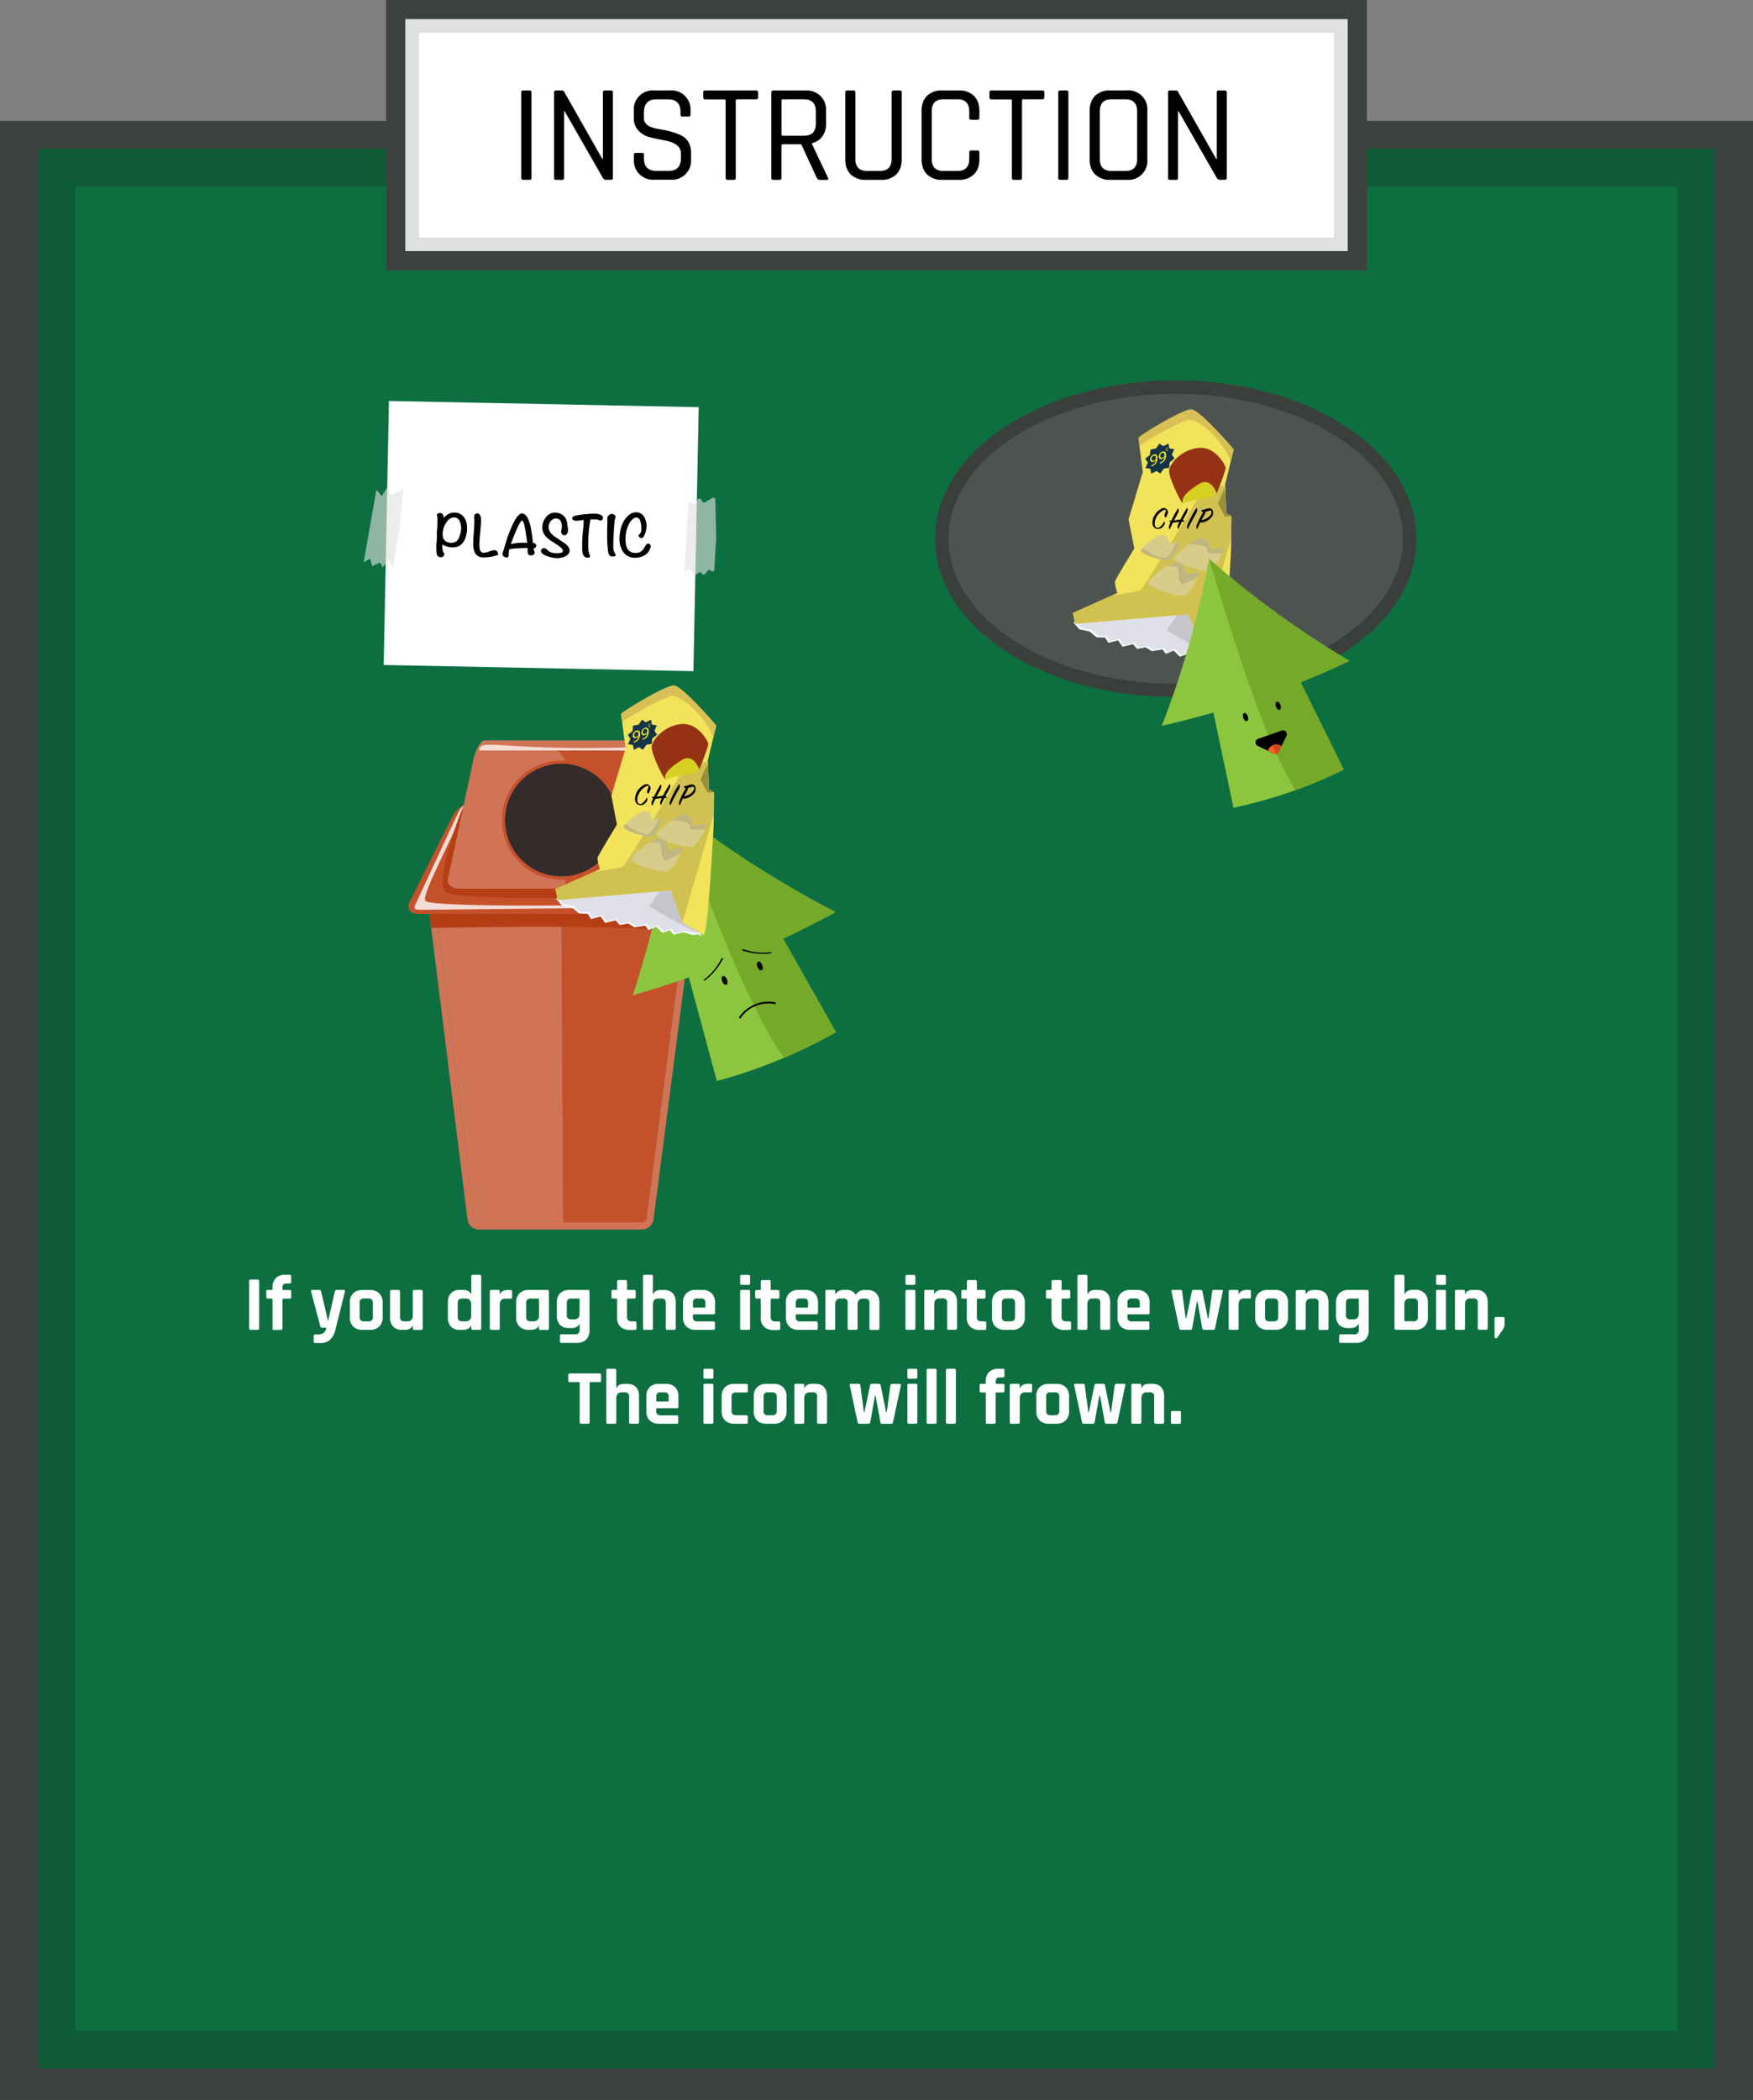 <svg xmlns="http://www.w3.org/2000/svg" viewBox="0 0 908 1087.39"><rect x="0" y="0" width="908" height="1087.39" fill="#808080" stroke="none"/><defs><style>.cls-1{fill:#0d6f40;}.cls-2{fill:#fff;}.cls-3{fill:#e2e2e2;opacity:0.61;}.cls-4{fill:#0d74ae;}.cls-5{fill:#176287;}.cls-6{fill:#c5512b;}.cls-7{fill:#d17455;}.cls-8{fill:#b53e14;}.cls-9{fill:#f3dcd5;}.cls-10{fill:#332c2a;}.cls-11{fill:#3c423f;}.cls-12{fill:#0f5b35;}.cls-13{fill:#4d5450;}.cls-14{fill:#3a3f3c;}.cls-15{fill:#dee1df;}.cls-16{fill:#8cc63f;}.cls-17{fill:#75a929;}.cls-18{stroke:#000;stroke-miterlimit:10;stroke-width:0.54px;}.cls-19{fill:#f8f9ff;}.cls-20{fill:#dfe0e7;}.cls-21{fill:#a3a4a8;fill-opacity:0.44;}.cls-22{fill:#f2e35a;}.cls-23{fill:#d1c150;}.cls-24{fill:#163447;}.cls-25{fill:#fcee21;}.cls-26{fill:#d8bf56;}.cls-27{fill:#d6cd8a;}.cls-28{fill:#d8cf23;}.cls-29{fill:#953214;}.cls-30{fill:#c1b680;}.cls-31{fill:#9b8e3d;}.cls-32{fill:#ff6022;}.cls-33{fill:#ce471d;}</style></defs><title>tutorial3</title><g id="Layer_2" data-name="Layer 2"><g id="instruct3"><rect class="cls-1" x="10" y="72.6" width="888" height="1004.79"/><rect class="cls-2" x="212.9" y="198.44" width="136.71" height="160.43" transform="matrix(0.02, -1, 1, 0.02, -3.96, 553.27)"/><path class="cls-3" d="M371,279.72c-.27,1.3-.73,10.43-1,15.33a1,1,0,0,1-1.79.46h0a1,1,0,0,0-1.59-.07l-1.34,1.75a1,1,0,0,1-1.57,0l-.3-.43a1,1,0,0,0-1.31-.26l-2.05,1.29a1,1,0,0,1-1.41-.44l-.68-1.6a1,1,0,0,0-1.49-.39l-.34.27a1,1,0,0,1-1.57-.83l2-33.9a1,1,0,0,1,1.64-.64l.65.62a1,1,0,0,0,1.55-.28l.92-1.94a1,1,0,0,1,1.67-.14l.91,1.3a1,1,0,0,0,1.29.28l3.88-2.29a1,1,0,0,1,1.46.81l.46,20.94A1.11,1.11,0,0,1,371,279.72Z"/><path class="cls-3" d="M206.74,275.92c-.49,1.12-3.24,18.25-3.24,18.25l-1.94-4-3.42,3.55-1.32-2.45-4,1.95-1.17-4-3.28,2,6.58-37.65,2.78,3.35,2.73-4.38,2,3.66,6.45-2.88Z"/><path d="M241.88,274.52a8.05,8.05,0,0,1-.1,1.29q-1.29,7.63-7.23,7.63a9.86,9.86,0,0,1-5.45-1.55v.69a7.1,7.1,0,0,0,.39,3,6.36,6.36,0,0,1,.63,1.32,1.57,1.57,0,0,1-.51,1.16,1.63,1.63,0,0,1-1.17.49,2,2,0,0,1-2-1.06,7,7,0,0,1-.39-2.34c-.05-.75-.07-1.61-.07-2.58a14,14,0,0,1,.15-1.68,14,14,0,0,0,.15-1.72V277a25,25,0,0,1,.13-2.93c.11-1.28.16-2.24.16-2.85v-3c0-.05-.09-.64-.29-1.79a2.42,2.42,0,0,1,1.6-.79,1.72,1.72,0,0,1,1.41.64,2.42,2.42,0,0,1,.52,1.57v.46a6.66,6.66,0,0,1,5.52-2.87,5.91,5.91,0,0,1,4.95,2.35,8.54,8.54,0,0,1,1.62,5.35v1.38Zm-3-.53a9.91,9.91,0,0,0-.69-3.89,3.12,3.12,0,0,0-2.94-2.18q-2.55,0-4.36,3.1a10.53,10.53,0,0,0-1.62,5.45q0,4.59,4.62,4.59a3.85,3.85,0,0,0,3.64-2.14,16.07,16.07,0,0,0,1.25-4.33C238.84,274.17,238.87,274,238.87,274Z"/><path d="M258,287.34a22,22,0,0,1-7.53,1.28,4.6,4.6,0,0,1-4.36-2.18,10.34,10.34,0,0,1-1-5q0-1.95.3-5.78c.2-2.56.3-4.48.3-5.78,0-.25,0-.63-.05-1.16s0-.92,0-1.19a7.51,7.51,0,0,1,.06-.89,2,2,0,0,1,1.62-.79c.62,0,1.09.39,1.42,1.19a4.83,4.83,0,0,1,.4,2q0,2.25-.43,6.67t-.43,6.64c0,2.6.74,3.89,2.21,3.89a9,9,0,0,0,2.84-.67,9.18,9.18,0,0,1,2.84-.68,1.57,1.57,0,0,1,1.42.83A3.1,3.1,0,0,1,258,287.34Z"/><path d="M277.71,282.35c0,1.06-.47,1.6-1.42,1.62a11.31,11.31,0,0,0,.73,2,1.59,1.59,0,0,1-.6,1.18,2,2,0,0,1-1.32.47,3.32,3.32,0,0,1-1.39-.37,4.58,4.58,0,0,1-.43-2c0-.2,0-.49,0-.86s0-.65,0-.83c0,.16-.36.23-1.09.23-1.23,0-2.7.06-4.39.17-2.42.13-3.74.32-3.95.56s-.35,1.42-.41,3.53a1.28,1.28,0,0,1-1.09.63,2.27,2.27,0,0,1-1.42-.58,1.6,1.6,0,0,1-.73-1.24,11.46,11.46,0,0,1,.6-1.85q.66-2.34,2.14-7,4.42-12.12,7.37-12.12c1.91,0,3.39,2.14,4.42,6.41a72,72,0,0,1,1.29,8.82,4.82,4.82,0,0,1,1.09.33A1,1,0,0,1,277.71,282.35Zm-4.63-1.25q-1.44-11.53-2.6-11.53-.93,0-3.24,5.42-1.65,3.88-2.61,6.77c.7-.16,1.75-.35,3.14-.57A35.77,35.77,0,0,1,273.08,281.1Z"/><path d="M295.05,285c0,1.35-.79,2.38-2.35,3.11a9.31,9.31,0,0,1-4.13.9,15.87,15.87,0,0,1-4.88-.93c-2.32-.79-3.47-1.72-3.47-2.77a1.47,1.47,0,0,1,1.45-1.46,2.35,2.35,0,0,1,1.65.73c.86.73,1.32,1.12,1.39,1.19a9.16,9.16,0,0,0,4.16.66c1.78,0,2.68-.41,2.68-1.22s-.84-1.63-2.51-2.84l-3.5-2.25a13.66,13.66,0,0,1-3.27-2.87,6.57,6.57,0,0,1-1.36-4.1,8.19,8.19,0,0,1,1.79-5.18,5.77,5.77,0,0,1,4.75-2.51,6.38,6.38,0,0,1,4.13,1.34,6.06,6.06,0,0,1,2.15,3.74c.06.62.19,1.53.39,2.74a3.55,3.55,0,0,1,.13.8,4.68,4.68,0,0,1-.39,2,1.64,1.64,0,0,1-1.56,1.13,1.92,1.92,0,0,1-1.68-1.7,6.31,6.31,0,0,1,.2-1.27,6.39,6.39,0,0,0,.2-1.28q0-4.47-3-4.47a3.43,3.43,0,0,0-2.77,1.4,4.84,4.84,0,0,0-1.12,3.09c0,1.59.94,3.14,2.84,4.64l5.25,3.5Q295,283.11,295.05,285Z"/><path d="M312.32,268.12a1.46,1.46,0,0,1-.35,1,1.07,1.07,0,0,1-.87.41,4.08,4.08,0,0,1-1.11-.28,4.51,4.51,0,0,0-1.34-.28h-2.28c-.33,0-.51,0-.54.08a2.64,2.64,0,0,0-.12.65c-.09.55-.22,1.37-.39,2.48a73.4,73.4,0,0,0-.63,10.13q0,3.84.89,5.25v.9a2.35,2.35,0,0,1-1,.33,2.64,2.64,0,0,1-2.74-2.05,15.6,15.6,0,0,1-.3-3.8c0-2.18.05-3.87.13-5.08,0-.53.15-1.8.37-3.8a37.07,37.07,0,0,0,.26-3.8v-1c-.31,0-.91.1-1.79.23a12.67,12.67,0,0,1-1.8.17c-1.52,0-2.29-.45-2.29-1.36q0-.56.33-.66.5-.72,5.19-1.25a55.2,55.2,0,0,1,5.88-.4,8.61,8.61,0,0,1,2.77.4C311.75,266.77,312.32,267.35,312.32,268.12Z"/><path d="M318.92,267.62a2.3,2.3,0,0,1-.3.73,6.74,6.74,0,0,0-.26,1.48q-.69,7.41-.69,13a8.42,8.42,0,0,0,.26,2.35,11.44,11.44,0,0,0,1,2.08.49.49,0,0,1,0,.2q0,.69-1.62.69H317c-1.13,0-1.81-.93-2.05-2.71a67.72,67.72,0,0,1-.46-9c0-.91,0-2.27.05-4.08s.05-3.19.05-4.11a2,2,0,0,1,.79-1.46,2.39,2.39,0,0,1,1.55-.69,2.25,2.25,0,0,1,1.29.49A1.37,1.37,0,0,1,318.92,267.62Z"/><path d="M337,282.77a4.54,4.54,0,0,1-.33,1.52,6.56,6.56,0,0,1-3.11,3.42,9.48,9.48,0,0,1-4.55,1.11,7.19,7.19,0,0,1-6.24-3.06,11.68,11.68,0,0,1-1.89-6.9A19.63,19.63,0,0,1,322,272.3a12.21,12.21,0,0,1,3.6-5.47,6,6,0,0,1,3.83-1.55,4.66,4.66,0,0,1,4.26,2.44,9.48,9.48,0,0,1,1.19,5,11.14,11.14,0,0,1-.69,3.4c-.55,1.67-1.17,2.51-1.85,2.51s-1.35-.49-1.75-1.45c.22-.16.53-.41.92-.76a4.4,4.4,0,0,0,.67-2.84,12.3,12.3,0,0,0-.43-3.47c-.45-1.43-1.17-2.15-2.18-2.15a3.43,3.43,0,0,0-2.32,1.35,10.54,10.54,0,0,0-1.61,2.28,17.17,17.17,0,0,0-1.62,7.88q0,6.85,5.15,6.85a4.83,4.83,0,0,0,3.5-1.24,14.74,14.74,0,0,0,1.55-2.33c.46-.86,1-1.28,1.49-1.28a1.39,1.39,0,0,1,1.32,1.31Z"/><path class="cls-4" d="M248,633a2.48,2.48,0,0,1-2.25-2L226.13,473.29c0-.09,0-.31.28-.68a6.05,6.05,0,0,1,4.42-1.48H350.75a6,6,0,0,1,4.39,1.47c.32.36.29.58.28.67L334.88,631a2.52,2.52,0,0,1-2.28,2Z"/><path class="cls-4" d="M248,633a2.48,2.48,0,0,1-2.25-2L226.13,473.29c0-.09,0-.31.28-.68a6.05,6.05,0,0,1,4.42-1.48H350.75a6,6,0,0,1,4.39,1.47c.32.36.29.58.28.67L334.88,631a2.52,2.52,0,0,1-2.28,2Z"/><path class="cls-5" d="M350.75,467.48H230.83c-5,0-8.76,2.82-8.33,6.26l19.64,157.71a6.1,6.1,0,0,0,5.87,5.22H332.6a6.16,6.16,0,0,0,5.91-5.22L359,473.74C359.49,470.3,355.76,467.48,350.75,467.48Zm4.67,5.79L334.88,631a2.52,2.52,0,0,1-2.28,2H248a2.48,2.48,0,0,1-2.25-2L226.13,473.29c0-.09,0-.31.28-.68a6.05,6.05,0,0,1,4.42-1.48H350.75a6,6,0,0,1,4.39,1.47C355.46,473,355.43,473.18,355.42,473.27Z"/><path class="cls-6" d="M290.77,471.13h60a6,6,0,0,1,4.39,1.47c.32.36.29.58.28.67L334.88,631a2.52,2.52,0,0,1-2.28,2h-41Z"/><path class="cls-7" d="M291.65,633H248a2.48,2.48,0,0,1-2.25-2L226.13,473.29c0-.09,0-.31.28-.68a6.05,6.05,0,0,1,4.42-1.48h59.94"/><path class="cls-7" d="M350.75,467.48H230.83c-5,0-8.76,2.82-8.33,6.26l19.64,157.71a6.1,6.1,0,0,0,5.87,5.22H332.6a6.16,6.16,0,0,0,5.91-5.22L359,473.74C359.49,470.3,355.76,467.48,350.75,467.48Zm4.67,5.79L334.88,631a2.52,2.52,0,0,1-2.28,2H248a2.48,2.48,0,0,1-2.25-2L226.13,473.29c0-.09,0-.31.28-.68a6.05,6.05,0,0,1,4.42-1.48H350.75a6,6,0,0,1,4.39,1.47C355.46,473,355.43,473.18,355.42,473.27Z"/><path id="shade" class="cls-8" d="M350.75,467.48H230.83c-5,0-8.76,2.82-8.33,6.26l.91,6.79s109.74-2.52,130.72,2.61a15.7,15.7,0,0,1,3.53,1.21L359,473.74C359.49,470.3,355.76,467.48,350.75,467.48Z"/><path class="cls-6" d="M365.13,473.22H216.64c-4.19,0-6.21-2.82-4.48-6.26l22.26-44.39c1.73-3.45,5.3-6.27,8-6.27H336c2.65,0,6.39,2.82,8.32,6.27L369.23,467C371.17,470.4,369.32,473.22,365.13,473.22Z"/><path class="cls-9" d="M218.71,471.13l145.69-1.56c4.19,0,6.11-.21,4.18-3.66l-3.2-5.83c-4.63-8.27-.28,1.47-2,5.83-1.05,2.61-140.1,5-143.09.52-2.08-3.13,14.1-32.37,18.8-44.91,2.26-6,7.84-4.7,12.08-5.22h-8.78c-2.65,0-4.18,2.82-5.91,6.27l-20.89,44.91C213.85,470.92,214.52,471.13,218.71,471.13Z"/><path class="cls-8" d="M335.16,412.12c.75,1.28,8.35,10.45,12,24s9.63,26.27,5.22,27.15c-5.22,1-114.88,4.18-121.67-1.57-6-5,9.4-48.56,14.1-53.26S326.8,398,335.16,412.12Z"/><path class="cls-4" d="M332.74,393l16.77,62.33a3.19,3.19,0,0,1-.52,2.85,6.3,6.3,0,0,1-5,2h-106a6.7,6.7,0,0,1-5.23-2.05,3.31,3.31,0,0,1-.69-2.86l13.32-62.33c1.09-5.13,4-9.53,5.66-9.53h74.68"/><path class="cls-7" d="M237.9,460.17a6.7,6.7,0,0,1-5.23-2.05,3.31,3.31,0,0,1-.69-2.86l13.32-62.33c1.09-5.13,4-9.53,5.66-9.53h74.68c-.83-.83,5.65,5.61,7.1,9.61l16.77,62.33a3.19,3.19,0,0,1-.52,2.85,6.3,6.3,0,0,1-5,2Z"/><path class="cls-6" d="M332.74,393c-2.8-7.52-44.06-4.38-44.06-4.38,16.36,16.18,9.4,41.25,3.49,71.54H344a6.3,6.3,0,0,0,5-2,3.19,3.19,0,0,0,.52-2.85Z"/><circle class="cls-10" cx="290.77" cy="424.66" r="29.24"/><path class="cls-6" d="M290.77,393.85a30.81,30.81,0,1,0,30.81,30.81A30.81,30.81,0,0,0,290.77,393.85Zm0,60A29.25,29.25,0,1,1,320,424.66,29.28,29.28,0,0,1,290.77,453.9Z"/><path class="cls-9" d="M249.91,388.63l-.66,0c-.93,0-1.56.09-.42-1.81,2.08-3.47,19.49,1.83,74.32.26,2.37-.07,2.45-2.43,2.42-3-.06-1.37,4.81,4.52,3.76,4.53H249.91Z"/><path class="cls-11" d="M888,82.61v984.78H20V82.61H888m20-20H0V1087.39H908V62.61Z"/><g id="shade-2" data-name="shade"><path class="cls-12" d="M20,77v994H888V77Zm848.88,974.6H39.12V96.4H868.88Z"/></g><g id="hole"><ellipse class="cls-13" cx="609" cy="279" rx="117.7" ry="75.06"/><path class="cls-14" d="M723.23,246c-6.47-9.75-15.65-18.46-27.28-25.88C672.62,205.19,641.74,197,609,197s-63.62,8.19-87,23.07c-11.63,7.42-20.81,16.13-27.28,25.88-6.9,10.41-10.4,21.53-10.4,33.05s3.5,22.64,10.4,33.05c6.47,9.75,15.65,18.46,27.28,25.88C545.38,352.81,576.26,361,609,361s63.62-8.19,87-23.07c11.63-7.42,20.81-16.13,27.28-25.88,6.9-10.41,10.4-21.53,10.4-33.05S730.13,256.36,723.23,246ZM609,354.06c-65,0-117.7-33.6-117.7-75.06S544,203.94,609,203.94,726.7,237.54,726.7,279,674,354.06,609,354.06Z"/></g><rect class="cls-2" x="205" y="5" width="498" height="130"/><path class="cls-11" d="M698,10V130H210V10H698M708,0H200V140H708V0Z"/><path id="shade-3" data-name="shade" class="cls-15" d="M210,10V130H698V10ZM691,123H217V17H691Z"/><path d="M275.26,47.83V92.11a.89.89,0,0,1-1,1H271a.89.89,0,0,1-1-1V47.83a.89.89,0,0,1,1-1h3.24A.89.89,0,0,1,275.26,47.83Z"/><path d="M291.18,93.12H288a.89.89,0,0,1-1-1V47.83a.89.89,0,0,1,1-1H291a1.14,1.14,0,0,1,1.15.58L312,82.32h.29V47.83a.9.9,0,0,1,1-1h3.17a.9.9,0,0,1,1,1V92.11a.9.9,0,0,1-1,1h-2.67a2,2,0,0,1-1.51-.94l-19.8-34.56h-.29V92.11A.89.89,0,0,1,291.18,93.12Z"/><path d="M328.33,82.46v-2.3a.89.89,0,0,1,1-1h3.23a.89.89,0,0,1,1,1V82q0,6.48,6.41,6.48h6.34q6.41,0,6.4-6.62V79.44q0-5.19-8.56-6.77c-2.4-.43-4.8-.94-7.2-1.51a12.79,12.79,0,0,1-6.12-3.35,9.12,9.12,0,0,1-2.52-6.8V57.48A9.84,9.84,0,0,1,339,46.82h8a9.89,9.89,0,0,1,10.66,10.66v1.8q0,1.08-.93,1.08h-3.32q-.93,0-.93-1.08V58q0-6.55-6.41-6.55h-6.12q-6.41,0-6.41,6.84v2.88q0,3.68,4.83,5c1.44.38,3,.73,4.75,1s3.46.72,5.22,1.23a26.54,26.54,0,0,1,4.79,1.87,8.58,8.58,0,0,1,3.49,3.38,10.81,10.81,0,0,1,1.33,5.51v3.24a9.89,9.89,0,0,1-10.66,10.66H339a9.89,9.89,0,0,1-10.65-10.66Z"/><path d="M380.09,93.12h-3.24a.89.89,0,0,1-1-1v-40c0-.43-.24-.65-.72-.65h-9.8c-.72,0-1.08-.34-1.08-1V47.83c0-.67.36-1,1.08-1h26.28c.72,0,1.08.34,1.08,1v2.59c0,.67-.36,1-1.08,1h-9.79c-.48,0-.72.22-.72.65v40A.89.89,0,0,1,380.09,93.12Z"/><path d="M403.78,93.12h-3.24a.9.9,0,0,1-1-1V47.83a.9.9,0,0,1,1-1H417.1A10.68,10.68,0,0,1,425,49.67a10.47,10.47,0,0,1,2.88,7.81V64a10.87,10.87,0,0,1-1.95,6.66,9.21,9.21,0,0,1-5.4,3.49v.29L428.84,92c.43.76.19,1.15-.72,1.15h-3.24a1.93,1.93,0,0,1-1.8-1L415,74.69h-9.5c-.48,0-.72.21-.72.64V92.11A.9.9,0,0,1,403.78,93.12Zm1.73-22.83h10.87q6.19,0,6.19-6.19V57.69q0-6.25-6.19-6.26H405.51c-.48,0-.72.22-.72.65V69.65C404.79,70.08,405,70.29,405.51,70.29Z"/><path d="M462.82,46.82h3.24c.67,0,1,.31,1,.94v34.7q0,5-2.81,7.85a10.51,10.51,0,0,1-7.78,2.81h-8a10.65,10.65,0,0,1-7.81-2.81c-1.9-1.87-2.84-4.49-2.84-7.85V47.83a.89.89,0,0,1,1-1h3.24a.89.89,0,0,1,1,1V82.25q0,6.25,6,6.26h6.77q6,0,6-6.26V47.83C461.88,47.16,462.2,46.82,462.82,46.82Z"/><path d="M496.66,93.12H488a10.63,10.63,0,0,1-7.81-2.81q-2.85-2.81-2.85-7.85v-25q0-5,2.85-7.85A10.63,10.63,0,0,1,488,46.82h8.64a10.65,10.65,0,0,1,7.81,2.81c1.9,1.87,2.84,4.49,2.84,7.85V61a.88.88,0,0,1-1,1h-3.24a.88.88,0,0,1-1-1V57.69q0-6.25-6.05-6.26H488.6q-6,0-6,6.26V82.25q0,6.25,6,6.26H496q6,0,6.05-6.26V78.93a.88.88,0,0,1,1-1h3.24a.88.88,0,0,1,1,1v3.53c0,3.36-.94,6-2.84,7.85A10.65,10.65,0,0,1,496.66,93.12Z"/><path d="M528.34,93.12H525.1a.9.9,0,0,1-1-1v-40c0-.43-.24-.65-.72-.65h-9.79c-.72,0-1.08-.34-1.08-1V47.83c0-.67.36-1,1.08-1h26.28c.72,0,1.08.34,1.08,1v2.59c0,.67-.36,1-1.08,1h-9.79c-.48,0-.72.22-.72.65v40A.9.9,0,0,1,528.34,93.12Z"/><path d="M553.39,47.83V92.11a.89.89,0,0,1-1,1h-3.24a.89.89,0,0,1-1-1V47.83a.89.89,0,0,1,1-1h3.24A.89.89,0,0,1,553.39,47.83Z"/><path d="M583.63,93.12h-8.57a10.65,10.65,0,0,1-7.81-2.81q-2.84-2.81-2.84-7.85v-25q0-5,2.84-7.85a10.65,10.65,0,0,1,7.81-2.81h8.57a9.84,9.84,0,0,1,10.66,10.66v25a9.84,9.84,0,0,1-10.66,10.66Zm-8-4.61H583q6.06,0,6-6.26V57.69q0-6.25-6-6.26h-7.34q-6,0-6,6.26V82.25Q569.66,88.51,575.64,88.51Z"/><path d="M609.12,93.12H606a.89.89,0,0,1-1-1V47.83a.89.89,0,0,1,1-1h2.95a1.17,1.17,0,0,1,1.16.58l19.87,34.92h.29V47.83a.89.89,0,0,1,1-1h3.17a.9.9,0,0,1,1,1V92.11a.9.9,0,0,1-1,1h-2.66a2,2,0,0,1-1.51-.94l-19.8-34.56h-.29V92.11A.9.9,0,0,1,609.12,93.12Z"/><path class="cls-2" d="M134.22,663.43v24.35a.75.75,0,0,1-.85.85h-3.45a.75.75,0,0,1-.85-.85V663.43a.75.75,0,0,1,.85-.85h3.45A.75.75,0,0,1,134.22,663.43Z"/><path class="cls-2" d="M146.78,668H150a1,1,0,0,1,.67.19.88.88,0,0,1,.18.63v2.79a.75.75,0,0,1-.85.85h-3.24a.4.4,0,0,0-.45.45v14.91c0,.57-.3.85-.89.85H142a.75.75,0,0,1-.85-.85V672.87c0-.3-.17-.45-.49-.45h-1.86a.76.76,0,0,1-.86-.85v-2.79a.87.87,0,0,1,.19-.65,1,1,0,0,1,.67-.17h1.86c.32,0,.49-.14.49-.44v-.77a6.68,6.68,0,0,1,1.68-4.9,6.55,6.55,0,0,1,4.88-1.71h2.31a.88.88,0,0,1,.65.19.94.94,0,0,1,.16.63v2.79c0,.57-.27.85-.81.85h-1.5a2.23,2.23,0,0,0-1.76.55,2.84,2.84,0,0,0-.47,1.84v.53C146.33,667.82,146.48,668,146.78,668Z"/><path class="cls-2" d="M165.9,695.48h-2.59c-.54,0-.81-.3-.81-.89v-2.72c0-.59.27-.89.81-.89h.85a6,6,0,0,0,3.46-.71,4.77,4.77,0,0,0,1.4-2.73h-2.14a1,1,0,0,1-1-.86l-4.74-17.86c-.16-.57,0-.86.61-.86h3.6a1,1,0,0,1,1,.86l3.48,14.95H170l3.44-14.95a.94.94,0,0,1,1-.86h3.41q1,0,.81.9l-4.95,19.77a10.53,10.53,0,0,1-2.75,5.11A7.14,7.14,0,0,1,165.9,695.48Z"/><path class="cls-2" d="M191.51,688.63H187.9a6.79,6.79,0,0,1-4.94-1.7,6.56,6.56,0,0,1-1.74-4.9v-7.46a6.54,6.54,0,0,1,1.74-4.9A6.76,6.76,0,0,1,187.9,668h3.61a6.72,6.72,0,0,1,4.92,1.73,6.48,6.48,0,0,1,1.77,4.88V682a6.51,6.51,0,0,1-1.77,4.88A6.72,6.72,0,0,1,191.51,688.63Zm-2.84-4.42h2.07a2.59,2.59,0,0,0,1.84-.52,2.46,2.46,0,0,0,.55-1.83v-7.13a2.45,2.45,0,0,0-.55-1.82,2.59,2.59,0,0,0-1.84-.53h-2.07a2,2,0,0,0-2.35,2.35v7.13a2,2,0,0,0,2.35,2.35Z"/><path class="cls-2" d="M209.7,688.63h-1.33a6.18,6.18,0,0,1-4.72-1.7,6.89,6.89,0,0,1-1.6-4.9V668.82a.76.76,0,0,1,.85-.86h3.44a.76.76,0,0,1,.85.86v13a2.54,2.54,0,0,0,.55,1.85,2.48,2.48,0,0,0,1.8.54H211c1.87,0,2.8-1,2.8-3.08V668.82a.76.76,0,0,1,.85-.86h3.4c.6,0,.89.29.89.86v19c0,.57-.29.85-.89.85h-3.4a.75.75,0,0,1-.85-.85v-1.34h-.17a3,3,0,0,1-1.58,1.64A5.34,5.34,0,0,1,209.7,688.63Z"/><path class="cls-2" d="M239.93,688.63h-1.66a6.19,6.19,0,0,1-4.72-1.7A6.89,6.89,0,0,1,232,682v-7.46a6.87,6.87,0,0,1,1.6-4.9,6.16,6.16,0,0,1,4.72-1.71h1.66a5.47,5.47,0,0,1,2.39.55,3.08,3.08,0,0,1,1.58,1.64h.16V661a.76.76,0,0,1,.86-.86h3.44a.76.76,0,0,1,.85.86v26.78a.75.75,0,0,1-.85.85h-3.44a.76.76,0,0,1-.86-.85v-1.34h-.16a3,3,0,0,1-1.58,1.64A5.34,5.34,0,0,1,239.93,688.63Zm4.13-7.54V675.5c0-2-.93-3.08-2.79-3.08h-1.83a2.45,2.45,0,0,0-1.82.55,2.61,2.61,0,0,0-.53,1.84v7a2.64,2.64,0,0,0,.53,1.85,2.49,2.49,0,0,0,1.82.54h1.83C243.13,684.17,244.06,683.15,244.06,681.09Z"/><path class="cls-2" d="M258,688.63h-3.44a.75.75,0,0,1-.85-.85v-19a.76.76,0,0,1,.85-.86H258a.76.76,0,0,1,.85.86v1.37H259a3.19,3.19,0,0,1,1.58-1.66A5.3,5.3,0,0,1,263,668h1.45c.54,0,.81.29.81.86v2.79a.94.94,0,0,1-.18.67.76.76,0,0,1-.63.14h-2.79c-1.87,0-2.8,1.06-2.8,3.16v12.2A.75.75,0,0,1,258,688.63Z"/><path class="cls-2" d="M275.06,688.63h-1a6.82,6.82,0,0,1-4.95-1.7,6.56,6.56,0,0,1-1.74-4.9v-7.46a6.54,6.54,0,0,1,1.74-4.9,6.78,6.78,0,0,1,4.95-1.71h9.36a.78.78,0,0,1,.89.86v19c0,.57-.3.85-.89.85H280a.75.75,0,0,1-.85-.85v-1.34H279a3,3,0,0,1-1.58,1.64A5.34,5.34,0,0,1,275.06,688.63Zm4.13-7.54v-8.22q0-.45-.48-.45H274.9a2.43,2.43,0,0,0-1.82.55,2.56,2.56,0,0,0-.53,1.84v7a2.59,2.59,0,0,0,.53,1.85,2.47,2.47,0,0,0,1.82.54h1.5C278.26,684.17,279.19,683.15,279.19,681.09Z"/><path class="cls-2" d="M296.09,687.7h-1.34A6.19,6.19,0,0,1,290,686a6.94,6.94,0,0,1-1.6-4.91v-6.52a6.54,6.54,0,0,1,1.74-4.9,6.78,6.78,0,0,1,4.95-1.71h9.36a.78.78,0,0,1,.89.86v20a6.45,6.45,0,0,1-1.76,4.86,6.8,6.8,0,0,1-4.93,1.71H290.9a.88.88,0,0,1-.66-.19.82.82,0,0,1-.19-.62v-2.8a.75.75,0,0,1,.85-.85h6.93a2.54,2.54,0,0,0,1.85-.55,2.48,2.48,0,0,0,.54-1.8v-3.08h-.16a3.15,3.15,0,0,1-1.58,1.66A5.26,5.26,0,0,1,296.09,687.7Zm4.13-7.54v-7.29q0-.45-.48-.45h-3.81a2.43,2.43,0,0,0-1.82.55,2.56,2.56,0,0,0-.53,1.84v6a2.49,2.49,0,0,0,.53,1.82,2.52,2.52,0,0,0,1.82.53h1.5C299.29,683.2,300.22,682.19,300.22,680.16Z"/><path class="cls-2" d="M319.19,672.42h-1.62a1,1,0,0,1-.67-.16.87.87,0,0,1-.19-.65v-2.79a.76.76,0,0,1,.86-.86h1.62a.39.39,0,0,0,.44-.44v-3.85c0-.57.3-.85.89-.85h3.41a.75.75,0,0,1,.85.85v3.85c0,.3.16.44.48.44h3.17a.76.76,0,0,1,.85.86v2.79a.83.83,0,0,1-.19.63.93.93,0,0,1-.66.18h-3.17q-.48,0-.48.45v9a2.44,2.44,0,0,0,.57,1.81,2.62,2.62,0,0,0,1.86.54h1.62a.75.75,0,0,1,.85.85v2.8a.88.88,0,0,1-.18.63.94.94,0,0,1-.67.18h-2.47a6.85,6.85,0,0,1-5-1.7,6.44,6.44,0,0,1-1.77-4.86v-9.2A.39.39,0,0,0,319.19,672.42Z"/><path class="cls-2" d="M337.34,688.63H333.9a.76.76,0,0,1-.86-.85V661a.76.76,0,0,1,.86-.86h3.44a.76.76,0,0,1,.85.86v9.15h.16q.9-2.19,4-2.19h1.3q6.36,0,6.36,6.61v13.21c0,.57-.3.85-.89.85h-3.4a.75.75,0,0,1-.85-.85v-13a2.56,2.56,0,0,0-.55-1.84,2.53,2.53,0,0,0-1.84-.55H341c-1.87,0-2.8,1-2.8,3.08v12.28A.75.75,0,0,1,337.34,688.63Z"/><path class="cls-2" d="M369.47,688.63h-9a6.8,6.8,0,0,1-4.95-1.7,6.56,6.56,0,0,1-1.74-4.9v-7.46a6.54,6.54,0,0,1,1.74-4.9,6.77,6.77,0,0,1,4.95-1.71h3.2a6.76,6.76,0,0,1,4.94,1.71,6.54,6.54,0,0,1,1.74,4.9v5.15a.75.75,0,0,1-.85.85H359.38c-.32,0-.48.14-.48.44v.89a2.53,2.53,0,0,0,.54,1.81,2.59,2.59,0,0,0,1.85.54h8.18c.57,0,.85.3.85.9v2.67a.88.88,0,0,1-.18.63A.94.94,0,0,1,369.47,688.63Zm-10.09-11.51h5.51a.39.39,0,0,0,.45-.44v-1.95a2,2,0,0,0-2.35-2.35h-1.7a2,2,0,0,0-2.35,2.35v1.95A.39.39,0,0,0,359.38,677.12Z"/><path class="cls-2" d="M383.37,664.48V661a.72.72,0,0,1,.81-.82h3.53c.54,0,.81.26.81.77v3.57a.72.72,0,0,1-.81.81h-3.53A.72.72,0,0,1,383.37,664.48Zm0,23.3v-19c0-.57.27-.86.81-.86h3.49a.76.76,0,0,1,.85.86v19a.9.9,0,0,1-.19.69.92.92,0,0,1-.62.16h-3.49A.75.75,0,0,1,383.37,687.78Z"/><path class="cls-2" d="M393.62,672.42H392a1,1,0,0,1-.67-.16.87.87,0,0,1-.18-.65v-2.79A.76.76,0,0,1,392,668h1.62c.3,0,.45-.14.45-.44v-3.85c0-.57.29-.85.89-.85h3.4a.75.75,0,0,1,.85.85v3.85c0,.3.16.44.49.44h3.16a.76.76,0,0,1,.85.86v2.79a.88.88,0,0,1-.18.63,1,1,0,0,1-.67.18H399.7c-.33,0-.49.15-.49.45v9a2.44,2.44,0,0,0,.57,1.81,2.65,2.65,0,0,0,1.86.54h1.62a.76.76,0,0,1,.86.85v2.8a.88.88,0,0,1-.19.63.94.94,0,0,1-.67.18h-2.47a6.86,6.86,0,0,1-5-1.7,6.44,6.44,0,0,1-1.76-4.86v-9.2A.4.4,0,0,0,393.62,672.42Z"/><path class="cls-2" d="M422.71,688.63h-8.95a6.78,6.78,0,0,1-4.94-1.7,6.52,6.52,0,0,1-1.75-4.9v-7.46a6.51,6.51,0,0,1,1.75-4.9,6.74,6.74,0,0,1,4.94-1.71H417a6.76,6.76,0,0,1,4.94,1.71,6.55,6.55,0,0,1,1.75,4.9v5.15a.76.76,0,0,1-.86.85H412.62c-.32,0-.48.14-.48.44v.89a2.48,2.48,0,0,0,.55,1.81,2.54,2.54,0,0,0,1.84.54h8.18c.57,0,.86.3.86.9v2.67a.88.88,0,0,1-.19.63A.94.94,0,0,1,422.71,688.63Zm-10.09-11.51h5.52a.39.39,0,0,0,.44-.44v-1.95a2.49,2.49,0,0,0-.53-1.82,2.54,2.54,0,0,0-1.82-.53h-1.7a2.52,2.52,0,0,0-1.82.53,2.49,2.49,0,0,0-.53,1.82v1.95A.39.39,0,0,0,412.62,677.12Z"/><path class="cls-2" d="M431.79,688.63h-3.44a.75.75,0,0,1-.85-.85v-19a.76.76,0,0,1,.85-.86h3.44a.76.76,0,0,1,.85.86v1.33h.16a3.7,3.7,0,0,1,1.64-1.58,5.7,5.7,0,0,1,2.66-.61h1.13a5.44,5.44,0,0,1,5.07,2.6A4.92,4.92,0,0,1,448,668h1.17a6.15,6.15,0,0,1,4.72,1.71,6.87,6.87,0,0,1,1.61,4.9v13.21a.76.76,0,0,1-.86.85h-3.44a.75.75,0,0,1-.85-.85v-13a2.61,2.61,0,0,0-.53-1.84,2.45,2.45,0,0,0-1.82-.55h-1c-1.87,0-2.8,1-2.8,3.12v12.24c0,.57-.3.85-.89.85h-3.41a.75.75,0,0,1-.85-.85v-13a2,2,0,0,0-2.39-2.39h-1.25c-1.87,0-2.8,1-2.8,3.08v12.28A.75.75,0,0,1,431.79,688.63Z"/><path class="cls-2" d="M469,664.48V661a.72.72,0,0,1,.81-.82h3.52c.54,0,.81.26.81.77v3.57a.72.72,0,0,1-.81.81h-3.52A.72.72,0,0,1,469,664.48Zm0,23.3v-19c0-.57.27-.86.81-.86h3.48a.76.76,0,0,1,.85.86v19a1,1,0,0,1-.18.69.94.94,0,0,1-.63.16H469.8A.75.75,0,0,1,469,687.78Z"/><path class="cls-2" d="M483.05,688.63H479.6a.75.75,0,0,1-.85-.85v-19a.76.76,0,0,1,.85-.86h3.45a.76.76,0,0,1,.85.86v1.33h.16c.59-1.46,1.92-2.19,4-2.19h1.3q6.36,0,6.36,6.61v13.21c0,.57-.3.85-.89.85h-3.41a.75.75,0,0,1-.85-.85v-13a2,2,0,0,0-2.39-2.39h-1.46c-1.86,0-2.79,1-2.79,3.08v12.28A.75.75,0,0,1,483.05,688.63Z"/><path class="cls-2" d="M500.39,672.42h-1.62a1,1,0,0,1-.67-.16.87.87,0,0,1-.18-.65v-2.79a.76.76,0,0,1,.85-.86h1.62a.38.38,0,0,0,.44-.44v-3.85c0-.57.3-.85.9-.85h3.4a.75.75,0,0,1,.85.85v3.85c0,.3.16.44.49.44h3.16a.76.76,0,0,1,.85.86v2.79a.88.88,0,0,1-.18.63,1,1,0,0,1-.67.18h-3.16c-.33,0-.49.15-.49.45v9a2.44,2.44,0,0,0,.57,1.81,2.65,2.65,0,0,0,1.86.54H510a.75.75,0,0,1,.85.85v2.8a.88.88,0,0,1-.18.63.94.94,0,0,1-.67.18h-2.47a6.86,6.86,0,0,1-5-1.7,6.44,6.44,0,0,1-1.77-4.86v-9.2C500.83,672.57,500.69,672.42,500.39,672.42Z"/><path class="cls-2" d="M524.13,688.63h-3.6a6.82,6.82,0,0,1-4.95-1.7,6.56,6.56,0,0,1-1.74-4.9v-7.46a6.54,6.54,0,0,1,1.74-4.9,6.78,6.78,0,0,1,4.95-1.71h3.6a6.76,6.76,0,0,1,4.93,1.73,6.51,6.51,0,0,1,1.76,4.88V682a6.54,6.54,0,0,1-1.76,4.88A6.76,6.76,0,0,1,524.13,688.63Zm-2.83-4.42h2.06a2.64,2.64,0,0,0,1.85-.52,2.5,2.5,0,0,0,.54-1.83v-7.13a2.49,2.49,0,0,0-.54-1.82,2.64,2.64,0,0,0-1.85-.53H521.3a2.56,2.56,0,0,0-1.83.53,2.54,2.54,0,0,0-.52,1.82v7.13a2,2,0,0,0,2.35,2.35Z"/><path class="cls-2" d="M544.23,672.42h-1.62a1,1,0,0,1-.67-.16.87.87,0,0,1-.18-.65v-2.79a.76.76,0,0,1,.85-.86h1.62c.3,0,.45-.14.45-.44v-3.85c0-.57.29-.85.89-.85H549a.75.75,0,0,1,.85.85v3.85c0,.3.16.44.49.44h3.16a.76.76,0,0,1,.85.86v2.79a.88.88,0,0,1-.18.63,1,1,0,0,1-.67.18h-3.16c-.33,0-.49.15-.49.45v9a2.44,2.44,0,0,0,.57,1.81,2.65,2.65,0,0,0,1.86.54h1.63a.76.76,0,0,1,.85.85v2.8a.83.83,0,0,1-.19.63.93.93,0,0,1-.66.18H551.4a6.86,6.86,0,0,1-5-1.7,6.44,6.44,0,0,1-1.76-4.86v-9.2A.4.4,0,0,0,544.23,672.42Z"/><path class="cls-2" d="M562.38,688.63h-3.44a.75.75,0,0,1-.85-.85V661a.76.76,0,0,1,.85-.86h3.44a.76.76,0,0,1,.86.86v9.15h.16q.89-2.19,4-2.19h1.3q6.36,0,6.36,6.61v13.21c0,.57-.3.85-.9.85h-3.4a.75.75,0,0,1-.85-.85v-13a2,2,0,0,0-2.39-2.39H566c-1.86,0-2.79,1-2.79,3.08v12.28A.76.76,0,0,1,562.38,688.63Z"/><path class="cls-2" d="M594.52,688.63h-9a6.79,6.79,0,0,1-4.94-1.7,6.56,6.56,0,0,1-1.74-4.9v-7.46a6.54,6.54,0,0,1,1.74-4.9,6.76,6.76,0,0,1,4.94-1.71h3.2a6.78,6.78,0,0,1,5,1.71,6.54,6.54,0,0,1,1.74,4.9v5.15a.76.76,0,0,1-.85.85H584.43c-.33,0-.49.14-.49.44v.89a2.48,2.48,0,0,0,.55,1.81,2.56,2.56,0,0,0,1.84.54h8.19c.56,0,.85.3.85.9v2.67a.83.83,0,0,1-.19.63A.93.93,0,0,1,594.52,688.63Zm-10.09-11.51h5.51a.39.39,0,0,0,.44-.44v-1.95a2.54,2.54,0,0,0-.52-1.82,2.56,2.56,0,0,0-1.83-.53h-1.7a2,2,0,0,0-2.35,2.35v1.95A.39.39,0,0,0,584.43,677.12Z"/><path class="cls-2" d="M616.48,688.63h-4.62a.94.94,0,0,1-1-.85l-4.06-19c-.11-.57.1-.86.61-.86h3.89a.86.86,0,0,1,1,.86l1.83,13.85h.32l2.88-13.85a.87.87,0,0,1,.93-.86h3.57a.94.94,0,0,1,1,.86l2.79,13.85H626l1.86-13.85a.89.89,0,0,1,1-.86h3.9c.54,0,.74.29.6.86l-4,19a.91.91,0,0,1-1,.85h-4.62a.91.91,0,0,1-1-.85l-2.47-13.7h-.33l-2.43,13.7A.88.88,0,0,1,616.48,688.63Z"/><path class="cls-2" d="M640.71,688.63h-3.45a.75.75,0,0,1-.85-.85v-19a.76.76,0,0,1,.85-.86h3.45a.76.76,0,0,1,.85.86v1.37h.16a3.15,3.15,0,0,1,1.58-1.66,5.26,5.26,0,0,1,2.39-.57h1.46c.54,0,.81.29.81.86v2.79a.94.94,0,0,1-.18.67.76.76,0,0,1-.63.14h-2.79c-1.87,0-2.8,1.06-2.8,3.16v12.2A.75.75,0,0,1,640.71,688.63Z"/><path class="cls-2" d="M660.44,688.63h-3.61a6.79,6.79,0,0,1-4.94-1.7,6.56,6.56,0,0,1-1.74-4.9v-7.46a6.54,6.54,0,0,1,1.74-4.9,6.76,6.76,0,0,1,4.94-1.71h3.61a6.76,6.76,0,0,1,4.93,1.73,6.51,6.51,0,0,1,1.76,4.88V682a6.54,6.54,0,0,1-1.76,4.88A6.76,6.76,0,0,1,660.44,688.63Zm-2.83-4.42h2.06a2.64,2.64,0,0,0,1.85-.52,2.5,2.5,0,0,0,.54-1.83v-7.13a2.49,2.49,0,0,0-.54-1.82,2.64,2.64,0,0,0-1.85-.53h-2.06a2,2,0,0,0-2.36,2.35v7.13a2,2,0,0,0,2.36,2.35Z"/><path class="cls-2" d="M675.47,688.63H672a.75.75,0,0,1-.85-.85v-19A.76.76,0,0,1,672,668h3.44a.76.76,0,0,1,.86.86v1.33h.16q.88-2.19,4-2.19h1.29q6.38,0,6.37,6.61v13.21c0,.57-.3.85-.9.85h-3.4a.75.75,0,0,1-.85-.85v-13a2,2,0,0,0-2.39-2.39h-1.46c-1.86,0-2.79,1-2.79,3.08v12.28A.76.76,0,0,1,675.47,688.63Z"/><path class="cls-2" d="M699.66,687.7h-1.33a6.18,6.18,0,0,1-4.72-1.7,6.9,6.9,0,0,1-1.6-4.91v-6.52a6.54,6.54,0,0,1,1.74-4.9,6.76,6.76,0,0,1,4.94-1.71h9.36c.6,0,.89.29.89.86v20a6.41,6.41,0,0,1-1.76,4.86,6.79,6.79,0,0,1-4.92,1.71h-7.78a.89.89,0,0,1-.67-.19.87.87,0,0,1-.18-.62v-2.8a.75.75,0,0,1,.85-.85h6.93a2.53,2.53,0,0,0,1.84-.55,2.48,2.48,0,0,0,.55-1.8v-3.08h-.17a3.12,3.12,0,0,1-1.58,1.66A5.23,5.23,0,0,1,699.66,687.7Zm4.14-7.54v-7.29c0-.3-.17-.45-.49-.45H699.5a2.45,2.45,0,0,0-1.82.55,2.61,2.61,0,0,0-.53,1.84v6a2,2,0,0,0,2.35,2.35H701C702.87,683.2,703.8,682.19,703.8,680.16Z"/><path class="cls-2" d="M722.31,687.78V661a.76.76,0,0,1,.86-.86h3.44a.76.76,0,0,1,.85.86v9.11h.16a3.19,3.19,0,0,1,1.58-1.66,5.29,5.29,0,0,1,2.39-.57h1.3a6.79,6.79,0,0,1,4.94,1.7,6.53,6.53,0,0,1,1.75,4.91V682a6.52,6.52,0,0,1-1.75,4.9,6.79,6.79,0,0,1-4.94,1.7h-9.72A.76.76,0,0,1,722.31,687.78Zm5.6-3.61H732a2,2,0,0,0,2.39-2.39v-7a2,2,0,0,0-2.39-2.39h-1.78c-1.87,0-2.8,1-2.8,3.08v8.31A.39.39,0,0,0,727.91,684.17Z"/><path class="cls-2" d="M743.83,664.48V661a.72.72,0,0,1,.81-.82h3.53c.54,0,.81.26.81.77v3.57a.72.72,0,0,1-.81.81h-3.53A.72.72,0,0,1,743.83,664.48Zm0,23.3v-19c0-.57.27-.86.81-.86h3.48a.76.76,0,0,1,.86.86v19a.9.9,0,0,1-.19.69.92.92,0,0,1-.62.16h-3.49A.75.75,0,0,1,743.83,687.78Z"/><path class="cls-2" d="M757.93,688.63h-3.44a.76.76,0,0,1-.86-.85v-19a.76.76,0,0,1,.86-.86h3.44a.76.76,0,0,1,.85.86v1.33h.16q.9-2.19,4-2.19h1.3q6.36,0,6.36,6.61v13.21c0,.57-.3.85-.89.85h-3.4a.75.75,0,0,1-.85-.85v-13a2.56,2.56,0,0,0-.55-1.84,2.53,2.53,0,0,0-1.84-.55h-1.46c-1.87,0-2.8,1-2.8,3.08v12.28A.75.75,0,0,1,757.93,688.63Z"/><path class="cls-2" d="M779.32,682.79V686a4.79,4.79,0,0,1-.93,2.51l-2.79,4.09a.9.9,0,0,1-.77.41q-.69,0-.69-.81v-9.32A.72.72,0,0,1,775,682h3.6A.67.67,0,0,1,779.32,682.79Z"/><path class="cls-2" d="M304.56,737.25h-3.4c-.6,0-.9-.28-.9-.85V716.1a.39.39,0,0,0-.44-.44H295.2a.75.75,0,0,1-.85-.85v-2.76a.75.75,0,0,1,.85-.85h15.32a.75.75,0,0,1,.85.85v2.76a.76.76,0,0,1-.85.85H305.9c-.33,0-.49.15-.49.44v20.3A.75.75,0,0,1,304.56,737.25Z"/><path class="cls-2" d="M318.34,737.25h-3.45a.75.75,0,0,1-.85-.85V709.62a.75.75,0,0,1,.85-.85h3.45a.75.75,0,0,1,.85.85v9.16h.16c.59-1.46,1.92-2.19,4-2.19h1.3q6.36,0,6.36,6.6V736.4c0,.57-.3.85-.89.85h-3.41a.75.75,0,0,1-.85-.85v-13a2,2,0,0,0-2.39-2.39H322c-1.86,0-2.79,1-2.79,3.07V736.4A.75.75,0,0,1,318.34,737.25Z"/><path class="cls-2" d="M350.47,737.25h-9a6.75,6.75,0,0,1-4.94-1.7,6.54,6.54,0,0,1-1.74-4.9v-7.46a6.54,6.54,0,0,1,1.74-4.9,6.79,6.79,0,0,1,4.94-1.7h3.2a6.8,6.8,0,0,1,5,1.7,6.54,6.54,0,0,1,1.74,4.9v5.15a.75.75,0,0,1-.85.85H340.38c-.33,0-.49.15-.49.45v.89a2.44,2.44,0,0,0,.55,1.8,2.51,2.51,0,0,0,1.84.55h8.19c.57,0,.85.3.85.89v2.67a.88.88,0,0,1-.18.63A1,1,0,0,1,350.47,737.25Zm-10.09-11.5h5.51c.3,0,.44-.15.44-.45v-1.94A2,2,0,0,0,344,721h-1.7a2,2,0,0,0-2.35,2.36v1.94A.4.4,0,0,0,340.38,725.75Z"/><path class="cls-2" d="M364.37,713.1v-3.52a.72.72,0,0,1,.81-.81h3.52c.54,0,.81.26.81.77v3.56a.72.72,0,0,1-.81.81h-3.52A.72.72,0,0,1,364.37,713.1Zm0,23.3v-19c0-.57.27-.85.81-.85h3.48a.75.75,0,0,1,.85.85v19a1,1,0,0,1-.18.69.94.94,0,0,1-.63.16h-3.48A.75.75,0,0,1,364.37,736.4Z"/><path class="cls-2" d="M387.34,733.65v2.79a.88.88,0,0,1-.18.63,1,1,0,0,1-.67.18h-6a6.75,6.75,0,0,1-4.94-1.7,6.54,6.54,0,0,1-1.74-4.9v-7.46a6.54,6.54,0,0,1,1.74-4.9,6.79,6.79,0,0,1,4.94-1.7h6a.75.75,0,0,1,.85.85v2.8a.87.87,0,0,1-.18.62.91.91,0,0,1-.67.19h-5.23a2.48,2.48,0,0,0-1.8.54,2.54,2.54,0,0,0-.55,1.85v7a2.53,2.53,0,0,0,.55,1.84,2.48,2.48,0,0,0,1.8.55h5.23A.75.75,0,0,1,387.34,733.65Z"/><path class="cls-2" d="M400.71,737.25H397.1a6.75,6.75,0,0,1-4.94-1.7,6.54,6.54,0,0,1-1.74-4.9v-7.46a6.54,6.54,0,0,1,1.74-4.9,6.79,6.79,0,0,1,4.94-1.7h3.61a6.72,6.72,0,0,1,4.92,1.72,6.51,6.51,0,0,1,1.77,4.88v7.46a6.49,6.49,0,0,1-1.77,4.88A6.72,6.72,0,0,1,400.71,737.25Zm-2.83-4.41h2.06a2.64,2.64,0,0,0,1.85-.53,2.49,2.49,0,0,0,.54-1.82v-7.13a2.5,2.5,0,0,0-.54-1.83,2.64,2.64,0,0,0-1.85-.53h-2.06a2,2,0,0,0-2.36,2.36v7.13a2,2,0,0,0,2.36,2.35Z"/><path class="cls-2" d="M415.74,737.25H412.3a.75.75,0,0,1-.85-.85v-19a.75.75,0,0,1,.85-.85h3.44a.75.75,0,0,1,.85.85v1.34h.17q.89-2.19,4-2.19H422q6.36,0,6.37,6.6V736.4c0,.57-.3.85-.9.85h-3.4a.75.75,0,0,1-.85-.85v-13a2,2,0,0,0-2.39-2.39h-1.46c-1.86,0-2.8,1-2.8,3.07V736.4A.75.75,0,0,1,415.74,737.25Z"/><path class="cls-2" d="M449.82,737.25H445.2a.94.94,0,0,1-1-.85l-4.05-19c-.11-.57.09-.85.6-.85h3.89a.86.86,0,0,1,1,.85l1.82,13.86h.32l2.88-13.86a.86.86,0,0,1,.93-.85h3.57a.93.93,0,0,1,1,.85L459,731.3h.32l1.87-13.86a.88.88,0,0,1,1-.85H466c.54,0,.74.28.61.85l-4.06,19a.91.91,0,0,1-1,.85H457a.91.91,0,0,1-1-.85l-2.47-13.69h-.33l-2.43,13.69A.88.88,0,0,1,449.82,737.25Z"/><path class="cls-2" d="M470,713.1v-3.52a.72.72,0,0,1,.81-.81h3.52c.54,0,.81.26.81.77v3.56a.72.72,0,0,1-.81.81h-3.52A.72.72,0,0,1,470,713.1Zm0,23.3v-19c0-.57.27-.85.81-.85h3.48a.75.75,0,0,1,.85.85v19a1,1,0,0,1-.18.69.94.94,0,0,1-.63.16h-3.48A.75.75,0,0,1,470,736.4Z"/><path class="cls-2" d="M484.26,737.25h-3.44a.75.75,0,0,1-.85-.85V709.62a.75.75,0,0,1,.85-.85h3.44a.75.75,0,0,1,.85.85V736.4A.75.75,0,0,1,484.26,737.25Z"/><path class="cls-2" d="M494.27,737.25h-3.44a.76.76,0,0,1-.86-.85V709.62a.76.76,0,0,1,.86-.85h3.44a.75.75,0,0,1,.85.85V736.4A.75.75,0,0,1,494.27,737.25Z"/><path class="cls-2" d="M516.19,716.59h3.24a.94.94,0,0,1,.67.18.88.88,0,0,1,.18.63v2.8a.75.75,0,0,1-.85.85h-3.24c-.3,0-.45.14-.45.44V736.4c0,.57-.29.85-.89.85h-3.4a.75.75,0,0,1-.85-.85V721.49c0-.3-.16-.44-.49-.44h-1.86a.75.75,0,0,1-.85-.85v-2.8a.89.89,0,0,1,.18-.65,1,1,0,0,1,.67-.16h1.86c.33,0,.49-.15.49-.45v-.77a6.68,6.68,0,0,1,1.68-4.9,6.58,6.58,0,0,1,4.88-1.7h2.31a.87.87,0,0,1,.65.18.94.94,0,0,1,.16.63v2.8c0,.56-.27.85-.81.85H518a2.27,2.27,0,0,0-1.76.54,2.88,2.88,0,0,0-.47,1.85v.52A.4.4,0,0,0,516.19,716.59Z"/><path class="cls-2" d="M527.33,737.25h-3.44a.75.75,0,0,1-.85-.85v-19a.75.75,0,0,1,.85-.85h3.44a.75.75,0,0,1,.85.85v1.38h.17a3.08,3.08,0,0,1,1.58-1.66,5.23,5.23,0,0,1,2.39-.57h1.46c.54,0,.8.28.8.85v2.8a.93.93,0,0,1-.18.66.75.75,0,0,1-.62.15H531c-1.86,0-2.8,1.05-2.8,3.16V736.4A.75.75,0,0,1,527.33,737.25Z"/><path class="cls-2" d="M547.07,737.25h-3.61a6.75,6.75,0,0,1-4.94-1.7,6.51,6.51,0,0,1-1.75-4.9v-7.46a6.51,6.51,0,0,1,1.75-4.9,6.79,6.79,0,0,1,4.94-1.7h3.61a6.75,6.75,0,0,1,4.92,1.72,6.54,6.54,0,0,1,1.76,4.88v7.46a6.53,6.53,0,0,1-1.76,4.88A6.75,6.75,0,0,1,547.07,737.25Zm-2.84-4.41h2.07a2.63,2.63,0,0,0,1.84-.53,2.49,2.49,0,0,0,.55-1.82v-7.13a2.5,2.5,0,0,0-.55-1.83,2.63,2.63,0,0,0-1.84-.53h-2.07a2,2,0,0,0-2.35,2.36v7.13a2.49,2.49,0,0,0,.53,1.82A2.52,2.52,0,0,0,544.23,732.84Z"/><path class="cls-2" d="M566.07,737.25h-4.62a.94.94,0,0,1-1-.85l-4.06-19c-.1-.57.1-.85.61-.85h3.89a.86.86,0,0,1,1,.85l1.82,13.86H564l2.88-13.86a.86.86,0,0,1,.93-.85h3.57a.94.94,0,0,1,1,.85l2.8,13.86h.32l1.86-13.86a.89.89,0,0,1,1-.85h3.89c.54,0,.74.28.6.85l-4,19a.91.91,0,0,1-1,.85h-4.62a.91.91,0,0,1-1-.85l-2.47-13.69h-.33L567,736.4A.88.88,0,0,1,566.07,737.25Z"/><path class="cls-2" d="M590.3,737.25h-3.44a.76.76,0,0,1-.86-.85v-19a.76.76,0,0,1,.86-.85h3.44a.75.75,0,0,1,.85.85v1.34h.16q.9-2.19,4-2.19h1.3q6.36,0,6.36,6.6V736.4c0,.57-.3.85-.89.85h-3.4a.75.75,0,0,1-.85-.85v-13a2,2,0,0,0-2.39-2.39H594c-1.87,0-2.8,1-2.8,3.07V736.4A.75.75,0,0,1,590.3,737.25Z"/><path class="cls-2" d="M611.69,731.42v5c0,.57-.25.85-.77.85h-3.6c-.54,0-.81-.28-.81-.85v-4.94a.72.72,0,0,1,.81-.81h3.6A.68.68,0,0,1,611.69,731.42Z"/><path id="cursor" class="cls-16" d="M432.81,472.28a521.84,521.84,0,0,1-83.38-53.64,521.55,521.55,0,0,1-21.67,96.74q14.67-4.2,29.06-9.27l14.49,53.68A265.67,265.67,0,0,0,433,534.48l-27.39-48.4Q419.4,479.59,432.81,472.28Z"/><path id="shade-4" data-name="shade" class="cls-17" d="M349.43,418.64l0,.27c7.35,19.06,34.51,98.46,56.71,128.84A265.09,265.09,0,0,0,433,534.48l-27.39-48.4q13.78-6.49,27.2-13.8A521.84,521.84,0,0,1,349.43,418.64Z"/><path id="eyes" class="cls-18" d="M394.37,502.15c-.55.23-1.35-.48-1.8-1.57s-.37-2.15.18-2.38,1.35.48,1.8,1.57S394.92,501.93,394.37,502.15Zm-18.09,5.12c-.45-1.09-1.25-1.79-1.8-1.57s-.62,1.29-.17,2.38,1.25,1.79,1.79,1.57S376.73,508.36,376.28,507.27Z"/><path d="M401.67,520a17.44,17.44,0,0,0-18.24,7.48l-.76-.5a18.35,18.35,0,0,1,19.18-7.87Z"/><path d="M364.45,507.41A31.32,31.32,0,0,0,373.86,496l.79.14a34.05,34.05,0,0,1-9.83,11.79Z"/><path d="M399.52,493a31.31,31.31,0,0,1-14.74-1.55c-.16.21-.31.43-.47.65a34.12,34.12,0,0,0,15.29,1.49C399.57,493.41,399.55,493.22,399.52,493Z"/><polygon class="cls-19" points="555.92 322.28 559.07 325.86 564.37 327 567.95 330.01 572.39 330.15 574.11 332.88 579.12 331.59 581.42 334.88 586.86 333.59 589.01 336.03 593.31 335.17 596.6 337.17 602.19 336.31 603.91 338.61 607.92 336.89 611.07 340.04 614.94 338.75 616.94 341.04 621.81 339.75 626.97 341.19 629.55 340.76 631.5 341.92 617.8 313.39 555.92 322.28"/><polygon class="cls-20" points="556.72 321.48 559.87 325.06 565.17 326.21 568.75 329.22 573.19 329.36 574.91 332.08 579.93 330.8 582.22 334.09 587.66 332.8 589.81 335.24 594.11 334.38 597.4 336.38 602.99 335.52 604.71 337.81 608.72 336.1 611.87 339.25 615.74 337.96 617.75 340.25 622.62 338.96 627.77 340.39 630.35 339.96 632.31 341.12 618.61 312.6 556.72 321.48"/><path class="cls-21" d="M617.28,313.27c-5.45-.1-12.94,13.13-12.94,13.13s32.71,19.67,27.55,12.18S617.28,313.27,617.28,313.27Z"/><path class="cls-22" d="M589.69,226.77c0-.89,23-15.06,27.46-14.77S639,232.68,639,232.68L634.57,251l.6,14.76,2.65,1.48s0,15.95-.29,19.78-2.66,52-5,54.05l-11.22-6.5L615.67,318l-58.76,5-1.18-5.61,23-10.33s-1.48-4.43-1.18-5.91,10-17.13,10-17.13l-3-15.06,7.38-24.51Z"/><path class="cls-23" d="M637.82,267.23l-2.65-1.48-.46-13.53c-5.68-3.47-13.33,4.3-13.33,4.3l-12.17,20.2S592,304.8,590.73,305.66c-.67.45-8,1.67-15,2.78l-20,9,1.18,5.61,58.76-5,5.62,16.54.14.08c3.62-12.28,11.94-40.53,16.33-55.92C637.82,273.2,637.82,267.23,637.82,267.23Z"/><polygon class="cls-24" points="606.97 235.42 608.22 232.59 605.69 232.22 605.23 229.65 602.52 231.03 600.54 229.7 598.67 232.29 595.93 232.72 595.63 235.54 593.16 237.55 594.54 239.52 593.3 242.35 595.83 242.72 596.28 245.29 599 243.91 600.97 245.24 602.84 242.65 605.58 242.22 605.88 239.4 608.35 237.39 606.97 235.42"/><path class="cls-25" d="M596.28,241a4.19,4.19,0,0,0,.62-.23,3.37,3.37,0,0,0,1.17-.93,3.42,3.42,0,0,0,.7-1.73h0a2.49,2.49,0,0,1-1.32,1,1.19,1.19,0,0,1-1.72-1.15,2.79,2.79,0,0,1,1.88-2.61c1.16-.39,1.9.3,1.94,1.72a4.56,4.56,0,0,1-.91,2.93,4.21,4.21,0,0,1-1.62,1.29,4.79,4.79,0,0,1-.7.27Zm.19-3.29c0,.69.46,1,1.12.82a1.91,1.91,0,0,0,1.1-.95.67.67,0,0,0,.06-.3c0-.95-.4-1.55-1.2-1.29A1.72,1.72,0,0,0,596.47,237.69Z"/><path class="cls-25" d="M600.74,239.51a4.19,4.19,0,0,0,.62-.23,3.37,3.37,0,0,0,1.17-.93,3.51,3.51,0,0,0,.71-1.73h0a2.47,2.47,0,0,1-1.31,1,1.18,1.18,0,0,1-1.72-1.15,2.8,2.8,0,0,1,1.87-2.61c1.16-.39,1.9.3,1.94,1.72a4.61,4.61,0,0,1-.9,2.93,4.31,4.31,0,0,1-1.63,1.29,4.39,4.39,0,0,1-.7.27Zm.19-3.29c0,.69.46,1,1.12.82a1.88,1.88,0,0,0,1.1-.95.56.56,0,0,0,.06-.3c0-.95-.4-1.56-1.2-1.29A1.73,1.73,0,0,0,600.93,236.22Z"/><path class="cls-25" d="M604.51,233.7v-.32a.54.54,0,0,1-.46-.06.59.59,0,0,1-.19-.47,1.08,1.08,0,0,1,.61-1v-.3l.2-.07v.3a.72.72,0,0,1,.34,0l-.06.23a.47.47,0,0,0-.32,0,.72.72,0,0,0-.49.71c0,.34.23.47.5.38a.9.9,0,0,0,.36-.19l.06.18a1.72,1.72,0,0,1-.35.2v.31Z"/><path class="cls-26" d="M617.15,212c-4.43-.29-27.46,13.88-27.46,14.77l.54,4.06c7.84-5.41,22.86-13.36,25.9-13.46,5.38-.19,17,10.49,21.38,21.47l1.49-6.16S621.58,212.3,617.15,212Z"/><path class="cls-27" d="M591.1,285.43c-1-1.18,8.15-8.65,11.42-8.49s2.28,5.39,4.4,4.57a10.81,10.81,0,0,1,4.25-.65s-3.27,9.62-7,9.3S592.89,287.55,591.1,285.43Z"/><path class="cls-27" d="M594.94,302.27c-1.31-1.56,10.79-11.44,15.1-11.22s3,7.12,5.83,6a14.47,14.47,0,0,1,5.61-.87s-4.32,12.73-9.28,12.3S597.31,305.07,594.94,302.27Z"/><path class="cls-27" d="M608.31,289.59c-1.28-1.51,10.48-11.11,14.67-10.9s2.93,6.92,5.66,5.87a14,14,0,0,1,5.45-.84s-4.2,12.37-9,11.95S610.61,292.31,608.31,289.59Z"/><path class="cls-28" d="M612.79,260.68s-2.75-7.75,5.93-10.61,10.83-1.86,11.4,3.59S620.81,257.24,612.79,260.68Z"/><path class="cls-29" d="M621.22,231.9c8.46-.54,13.5,9,13.68,10.26s-4.68,13.32-4.68,13.32-2.88-8.82-9.18-4.86-9,6.84-8.46,9.54-7.56-12.78-7-16.74S612.76,232.44,621.22,231.9Z"/><path class="cls-30" d="M628.64,284.56c-2.73,1.05-1.47-5.66-5.66-5.87-1.64-.08-4.44,1.34-7.16,3.19,3.32.07,9.82.51,9.29,2.86-.49,2.16,4.51,2.08,8,1.6.64-1.52,1-2.62,1-2.62A14,14,0,0,0,628.64,284.56Z"/><path class="cls-30" d="M621.48,296.22a14.47,14.47,0,0,0-5.61.87c-2.8,1.08-1.51-5.83-5.83-6-1.46-.08-3.81,1-6.24,2.55,2.44-.36,5.63-.79,6.12.6.86,2.43.43,9.17,3.3,8.16a61.48,61.48,0,0,0,7.33-3.73C621.14,297.22,621.48,296.22,621.48,296.22Z"/><path class="cls-30" d="M609.17,281c-1.11,2.49-3.25,6.8-5.26,7.8-2.61,1.31-10.53-4.13-11.94-5.13-.74.85-1.12,1.52-.87,1.81,1.79,2.12,9.3,4.4,13,4.73s7-9.3,7-9.3A10.07,10.07,0,0,0,609.17,281Z"/><path class="cls-31" d="M634.42,267.41l3.4-.18-2.65-1.48-.53-13a36.27,36.27,0,0,0-3.66,8.1Z"/><path d="M603.25,270.29c.42,1.13-.66,2.39-1.37,2.9a3.4,3.4,0,0,1-3.52.35,3.24,3.24,0,0,1-1.45-2.83,8.54,8.54,0,0,1,4.82-7.35,2.2,2.2,0,0,1,2.28.05,3.18,3.18,0,0,1,.89,1.23,1.94,1.94,0,0,1-.15,1.48c-.26.53-.49,1.18-.68,1.67-.05.14-.17.24-.37.1a1.31,1.31,0,0,1-.4-1.62c.27-.89.87-1.85.49-2.26s-3,.86-4.56,3.38-1.31,5-.49,5.63c1.08.88,2.87-.25,4.15-2.77C603,270.07,603.16,270.07,603.25,270.29Z"/><path d="M612.68,269.24a1.08,1.08,0,0,1,.65.75c0,.13,0,.21-.18.18a4,4,0,0,0-.95-.05c-.57,1.1-1.16,2.31-1.72,3.58-.06.16-.18.18-.28,0-.24-.34-.39-.83-.05-1.86.11-.33.37-.92.7-1.62-1.23.16-2.53.38-3.32.38-.52,1-1,2.15-1.53,3.28-.07.17-.21.22-.31.07-.25-.35-.37-.82-.08-1.85.1-.36.39-1,.72-1.72a1.13,1.13,0,0,1-.57-.54c-.1-.21-.07-.27.22-.26s.49.05.71.05a60.11,60.11,0,0,1,3.34-6.13c.15-.21.3-.17.4,0,.25.47.2,1.3-.42,2.5-.49.94-1.18,2.14-1.92,3.54,1.16-.15,2.21-.44,3.32-.51a54.61,54.61,0,0,1,3.26-5.75c.16-.22.32-.2.42,0,.23.49.18,1.28-.53,2.55C614.06,266.8,613.4,267.93,612.68,269.24Z"/><path d="M620,263.36c.24.49.22,1.3-.5,2.58-1,1.84-2.9,5.09-4.14,7.86-.06.17-.13.18-.27,0s-.43-.84-.06-1.87a49.66,49.66,0,0,1,4.57-8.62C619.76,263.12,619.91,263.15,620,263.36Z"/><path d="M622.24,264.44c-.09-.19,0-.29.17-.31,1.4-.15,2.66-.86,3.81-.91a1.84,1.84,0,0,1,2,1.4,3.28,3.28,0,0,1-.51,2.89,7.61,7.61,0,0,1-4.87,3,1.54,1.54,0,0,1-1.05-.17c-.47.93-1,2-1.57,3.44-.07.17-.15.17-.27.05s-.4-.76-.15-1.67a35.57,35.57,0,0,1,3.49-7A1.24,1.24,0,0,1,622.24,264.44Zm5.26.33c-.35-.92-2,0-3.15.27a3.84,3.84,0,0,1-.64,1.86c-.44.77-.91,1.55-1.42,2.49C626.07,268.69,628,266,627.5,264.77Z"/><polygon class="cls-19" points="287.92 465.28 291.07 468.86 296.37 470 299.95 473.01 304.39 473.15 306.11 475.88 311.12 474.59 313.42 477.88 318.86 476.59 321.01 479.03 325.31 478.17 328.6 480.17 334.19 479.31 335.91 481.61 339.92 479.89 343.07 483.04 346.94 481.75 348.94 484.04 353.81 482.75 358.97 484.19 361.55 483.76 363.5 484.92 349.8 456.39 287.92 465.28"/><polygon class="cls-20" points="288.72 464.48 291.87 468.06 297.17 469.21 300.75 472.22 305.19 472.36 306.91 475.08 311.93 473.8 314.22 477.09 319.66 475.8 321.81 478.24 326.11 477.38 329.4 479.38 334.99 478.52 336.71 480.81 340.72 479.1 343.87 482.25 347.74 480.96 349.75 483.25 354.62 481.96 359.77 483.39 362.35 482.96 364.31 484.12 350.61 455.6 288.72 464.48"/><path class="cls-21" d="M349.28,456.27c-5.45-.1-12.94,13.13-12.94,13.13s32.71,19.67,27.55,12.18S349.28,456.27,349.28,456.27Z"/><path class="cls-22" d="M321.69,369.77c0-.89,23-15.06,27.46-14.77S371,375.68,371,375.68L366.57,394l.6,14.76,2.65,1.48s0,15.95-.29,19.78-2.66,52-5,54.05l-11.22-6.5L347.67,461l-58.76,5-1.18-5.61,23-10.33s-1.48-4.43-1.18-5.91,10-17.13,10-17.13L316.67,412l7.38-24.51Z"/><path class="cls-23" d="M369.82,410.23l-2.65-1.48-.46-13.53c-5.68-3.47-13.33,4.3-13.33,4.3l-12.17,20.2S324,447.8,322.73,448.66c-.67.45-8,1.67-15,2.78l-20,9,1.18,5.61,58.76-5,5.62,16.54.14.08c3.62-12.28,11.94-40.53,16.33-55.92C369.82,416.2,369.82,410.23,369.82,410.23Z"/><polygon class="cls-24" points="338.97 378.42 340.21 375.59 337.69 375.22 337.23 372.65 334.52 374.03 332.54 372.7 330.67 375.29 327.93 375.71 327.63 378.54 325.16 380.55 326.54 382.52 325.3 385.35 327.82 385.72 328.28 388.29 331 386.91 332.97 388.24 334.84 385.64 337.58 385.22 337.88 382.4 340.35 380.39 338.97 378.42"/><path class="cls-25" d="M328.28,384a4.19,4.19,0,0,0,.62-.23,3.37,3.37,0,0,0,1.17-.93,3.42,3.42,0,0,0,.7-1.73h0a2.49,2.49,0,0,1-1.32,1,1.19,1.19,0,0,1-1.72-1.15,2.79,2.79,0,0,1,1.88-2.61c1.16-.39,1.9.3,1.94,1.72a4.56,4.56,0,0,1-.91,2.93,4.21,4.21,0,0,1-1.62,1.29,4.79,4.79,0,0,1-.7.27Zm.19-3.29c0,.69.46,1,1.12.82a1.91,1.91,0,0,0,1.1-.95.67.67,0,0,0,.06-.3c0-.95-.4-1.55-1.2-1.29A1.72,1.72,0,0,0,328.47,380.69Z"/><path class="cls-25" d="M332.74,382.51a4.19,4.19,0,0,0,.62-.23,3.37,3.37,0,0,0,1.17-.93,3.51,3.51,0,0,0,.71-1.73h0a2.47,2.47,0,0,1-1.31,1,1.18,1.18,0,0,1-1.72-1.15,2.8,2.8,0,0,1,1.87-2.61c1.16-.39,1.9.3,1.94,1.72a4.61,4.61,0,0,1-.9,2.93,4.31,4.31,0,0,1-1.63,1.29,4.39,4.39,0,0,1-.7.27Zm.19-3.29c0,.69.46,1,1.12.82a1.88,1.88,0,0,0,1.1-1,.56.56,0,0,0,.06-.3c0-1-.4-1.56-1.2-1.29A1.73,1.73,0,0,0,332.93,379.22Z"/><path class="cls-25" d="M336.51,376.7v-.32a.54.54,0,0,1-.46-.06.59.59,0,0,1-.19-.47,1.08,1.08,0,0,1,.61-1v-.3l.2-.07v.3a.72.72,0,0,1,.34,0l-.06.23a.47.47,0,0,0-.32,0,.72.72,0,0,0-.49.71c0,.34.23.47.5.38a.9.9,0,0,0,.36-.19l.06.18a1.72,1.72,0,0,1-.35.2v.31Z"/><path class="cls-26" d="M349.15,355c-4.43-.29-27.46,13.88-27.46,14.77l.54,4.06c7.84-5.41,22.86-13.36,25.9-13.46,5.38-.19,17,10.49,21.38,21.47l1.49-6.16S353.58,355.3,349.15,355Z"/><path class="cls-27" d="M323.1,428.43c-1-1.18,8.15-8.65,11.42-8.49s2.28,5.39,4.4,4.57a10.81,10.81,0,0,1,4.25-.65s-3.27,9.62-7,9.3S324.89,430.55,323.1,428.43Z"/><path class="cls-27" d="M326.94,445.27c-1.31-1.56,10.79-11.44,15.1-11.22s3,7.12,5.83,6a14.47,14.47,0,0,1,5.61-.87s-4.32,12.73-9.28,12.3S329.31,448.07,326.94,445.27Z"/><path class="cls-27" d="M340.31,432.59c-1.28-1.51,10.48-11.11,14.67-10.9s2.93,6.92,5.66,5.87a14,14,0,0,1,5.45-.84s-4.2,12.37-9,11.95S342.61,435.31,340.31,432.59Z"/><path class="cls-28" d="M344.79,403.68s-2.75-7.75,5.93-10.61,10.83-1.86,11.4,3.59S352.81,400.24,344.79,403.68Z"/><path class="cls-29" d="M353.22,374.9c8.46-.54,13.5,9,13.68,10.26s-4.68,13.32-4.68,13.32-2.88-8.82-9.18-4.86-9,6.84-8.46,9.54-7.56-12.78-7-16.74S344.76,375.44,353.22,374.9Z"/><path class="cls-30" d="M360.64,427.56c-2.73,1.05-1.47-5.66-5.66-5.87-1.64-.08-4.44,1.34-7.16,3.19,3.32.07,9.82.51,9.29,2.86-.49,2.16,4.51,2.08,8,1.6.64-1.52,1-2.62,1-2.62A14,14,0,0,0,360.64,427.56Z"/><path class="cls-30" d="M353.48,439.22a14.47,14.47,0,0,0-5.61.87c-2.8,1.08-1.51-5.83-5.83-6-1.46-.08-3.81,1-6.24,2.55,2.44-.36,5.63-.79,6.12.6.86,2.43.43,9.17,3.3,8.16a61.48,61.48,0,0,0,7.33-3.73C353.14,440.22,353.48,439.22,353.48,439.22Z"/><path class="cls-30" d="M341.17,424c-1.11,2.49-3.25,6.8-5.26,7.8-2.61,1.31-10.53-4.13-11.94-5.13-.74.85-1.12,1.52-.87,1.81,1.79,2.12,9.3,4.4,13,4.73s7-9.3,7-9.3A10.07,10.07,0,0,0,341.17,424Z"/><path class="cls-31" d="M366.42,410.41l3.4-.18-2.65-1.48-.53-13a36.27,36.27,0,0,0-3.66,8.1Z"/><path d="M335.25,413.29c.42,1.13-.66,2.39-1.37,2.9a3.4,3.4,0,0,1-3.52.35,3.24,3.24,0,0,1-1.45-2.83,8.54,8.54,0,0,1,4.82-7.35,2.2,2.2,0,0,1,2.28.05,3.18,3.18,0,0,1,.89,1.23,1.94,1.94,0,0,1-.15,1.48c-.26.53-.49,1.18-.68,1.67-.05.14-.17.24-.37.1a1.31,1.31,0,0,1-.4-1.62c.27-.89.87-1.85.49-2.26s-3,.86-4.56,3.38-1.31,5-.49,5.63c1.08.88,2.87-.25,4.15-2.77C335,413.07,335.16,413.07,335.25,413.29Z"/><path d="M344.68,412.24a1.08,1.08,0,0,1,.65.75c0,.13,0,.21-.18.18a4,4,0,0,0-.95-.05c-.57,1.1-1.16,2.31-1.72,3.58-.06.16-.18.18-.28,0-.24-.34-.39-.83-.05-1.86.11-.33.37-.92.7-1.62-1.23.16-2.53.38-3.32.38-.52,1-1,2.15-1.53,3.28-.07.17-.21.22-.31.07-.25-.35-.37-.82-.08-1.85.1-.36.39-1,.72-1.72a1.13,1.13,0,0,1-.57-.54c-.1-.21-.07-.27.22-.26s.49.05.71.05a60.11,60.11,0,0,1,3.34-6.13c.15-.21.3-.17.4,0,.25.47.2,1.3-.42,2.5-.49.94-1.18,2.14-1.92,3.54,1.16-.15,2.21-.44,3.32-.51a54.61,54.61,0,0,1,3.26-5.75c.16-.22.32-.2.42,0,.23.49.18,1.28-.53,2.55C346.06,409.8,345.4,410.93,344.68,412.24Z"/><path d="M352,406.36c.24.49.22,1.3-.5,2.58-1.05,1.84-2.9,5.09-4.14,7.86-.06.17-.13.18-.27,0s-.43-.84-.06-1.87a49.66,49.66,0,0,1,4.57-8.62C351.76,406.12,351.91,406.15,352,406.36Z"/><path d="M354.24,407.44c-.09-.19-.05-.29.17-.31,1.4-.15,2.66-.86,3.81-.91a1.84,1.84,0,0,1,2,1.4,3.28,3.28,0,0,1-.51,2.89,7.61,7.61,0,0,1-4.87,3,1.54,1.54,0,0,1-1.05-.17c-.47.93-1,2-1.57,3.44-.07.17-.15.17-.27.05s-.4-.76-.15-1.67a35.57,35.57,0,0,1,3.49-7A1.24,1.24,0,0,1,354.24,407.44Zm5.26.33c-.35-.92-2,0-3.15.27a3.84,3.84,0,0,1-.64,1.86c-.44.77-.91,1.55-1.42,2.49C358.07,411.69,360,409,359.5,407.77Z"/><path id="cursor-2" data-name="cursor" class="cls-16" d="M699,342.2a472.67,472.67,0,0,1-72.72-52.77,473.83,473.83,0,0,1-24.54,86.44q13.5-3.06,26.77-6.92l10.39,49.32A241.08,241.08,0,0,0,696,398.51q-11.16-22.61-22.33-45.19Q686.49,348.13,699,342.2Z"/><path id="shade-5" data-name="shade" class="cls-17" d="M626.28,289.43a2,2,0,0,0,0,.24c5.69,17.62,26.23,90.85,44.77,119.48a240.91,240.91,0,0,0,25-10.64q-11.16-22.61-22.33-45.19,12.81-5.19,25.32-11.12A472.67,472.67,0,0,1,626.28,289.43Z"/><path id="eyes-2" data-name="eyes" class="cls-18" d="M662.7,367.29c-.51.17-1.2-.5-1.55-1.51s-.23-2,.28-2.15,1.2.5,1.55,1.51S663.2,367.11,662.7,367.29ZM646.07,371c-.35-1-1.05-1.69-1.55-1.52s-.63,1.14-.28,2.15,1,1.69,1.54,1.51S646.41,372,646.07,371Z"/><g id="mouth"><path id="mouth-2" data-name="mouth" d="M662.3,389.23l4.05-8.14a2,2,0,0,0-2.44-2.78l-12.26,4.25a2,2,0,0,0-.2,3.69l8.21,3.89A2,2,0,0,0,662.3,389.23Z"/><path id="tongue" class="cls-32" d="M660.37,390.48a1.19,1.19,0,0,0,1.58-.54l1.79-3.6a4.59,4.59,0,0,0-7,2.4Z"/><path class="cls-33" d="M663.74,386.34a4.31,4.31,0,0,0-4.16-.59,3.71,3.71,0,0,0-.46.19c.55,1.32,1.3,3.06,2,4.62a1.19,1.19,0,0,0,.82-.62Z"/></g></g></g></svg>